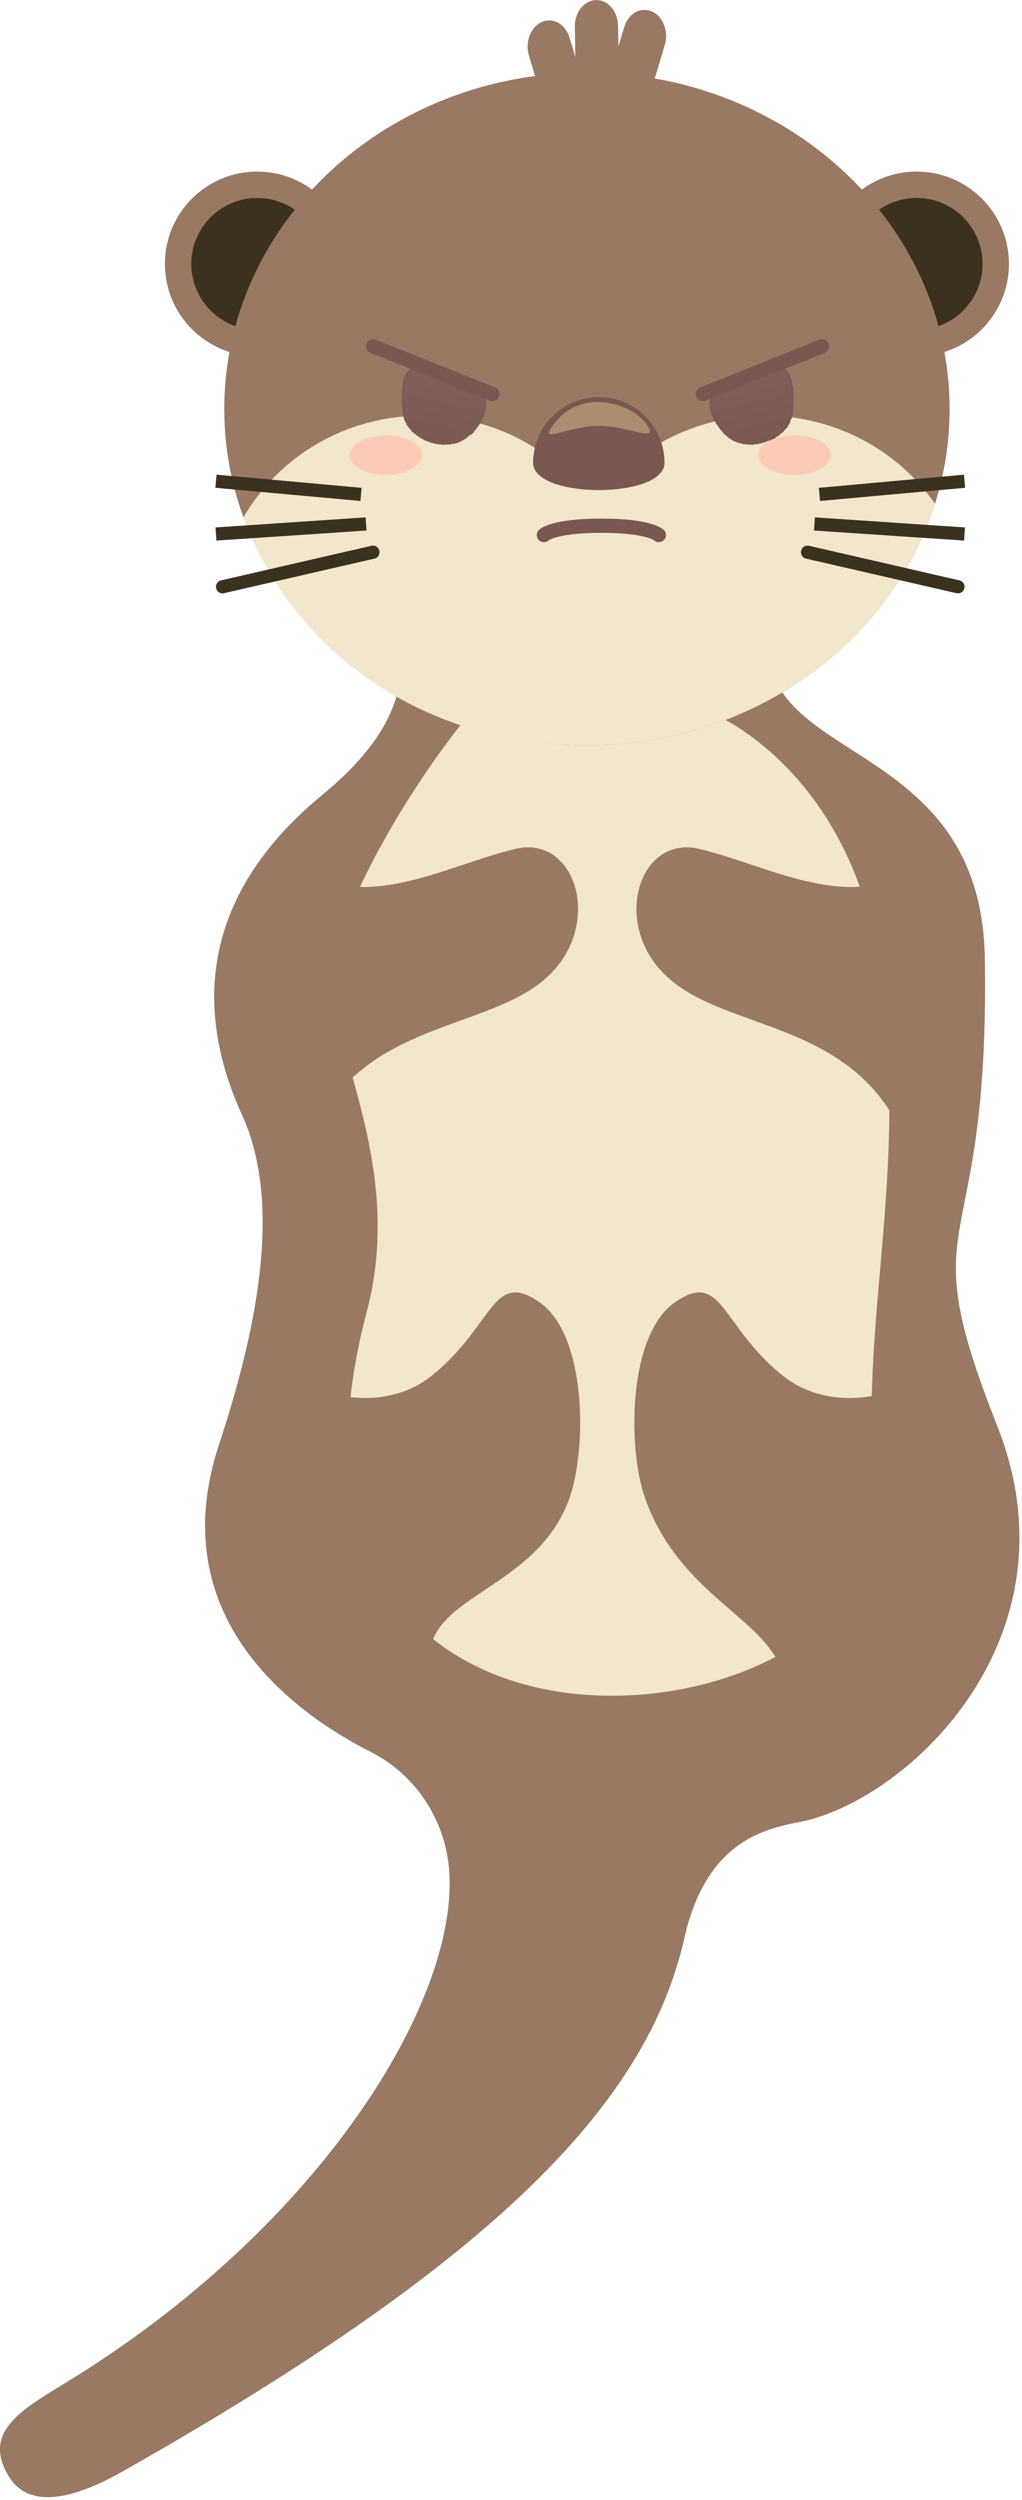 <svg width="191" height="467" viewBox="0 0 191 467" fill="none" xmlns="http://www.w3.org/2000/svg">
<g clip-path="url(#clip0_316_15797)">
<path d="M113.2 123.19C84.44 127.73 70.75 113.32 70.75 113.32C70.75 113.32 85.06 128.13 60.39 148.36C35.71 168.6 37.32 190.96 45.21 208.23C53.11 225.5 47.52 249.8 40.87 270.06C31.18 299.62 51 318 69.37 327.33C76.51 330.95 81.59 337.68 83.36 345.49C88.62 368.74 62.81 413.84 13.41 444.43C4.81 449.76 -3.53 453.88 1.53 462.45C3.51 465.79 8.34 469.95 22.95 461.68C93.37 421.82 121.03 392.52 127.91 362.03C132.56 341.44 146.11 341.36 151.37 339.94C171.47 334.52 201.61 304.86 186.37 266.37C169.94 224.85 184.96 237.78 184.06 179.12C183.39 135.78 137.86 143.44 144.28 115.8C144.28 115.8 150.7 117.28 113.19 123.2L113.2 123.19Z" fill="#997964"/>
<path d="M89.52 131.211C89.52 131.211 71.88 151.191 62.75 176.531C57.72 190.511 76.65 214.451 68.53 245.101C42.92 341.751 167.74 326.701 163.53 281.451C160.23 245.931 170.14 220.321 164.36 180.671C158.95 143.561 133.11 133.251 133.11 133.251L89.52 131.221V131.211Z" fill="#F2E6CD"/>
<path d="M54.629 257.729C54.629 257.729 69.709 266.079 81.039 256.719C92.369 247.359 92.059 237.159 100.859 243.299C109.659 249.439 109.729 270.659 106.389 279.979C99.929 297.999 77.099 298.099 80.739 312.409C80.739 312.409 44.859 305.049 54.639 257.729H54.629Z" fill="#997964"/>
<path d="M57.17 162.73C68.91 170.28 84.19 161.4 96.39 158.57C107.73 155.93 112.97 173.07 101.98 182.78C91 192.48 68.36 190.86 58.73 211.12" fill="#997964"/>
<path d="M172.35 257.729C172.35 257.729 157.27 266.079 145.94 256.719C134.61 247.359 134.92 237.159 126.12 243.299C117.32 249.439 117.25 270.659 120.59 279.979C127.05 297.999 142.87 302.099 146.24 312.409C146.24 312.409 168.49 308.709 175.92 289.709C183.35 270.709 172.34 257.729 172.34 257.729H172.35Z" fill="#997964"/>
<path d="M169.81 162.73C158.07 170.28 142.79 161.4 130.59 158.57C119.25 155.93 114.01 173.07 125 182.78C135.99 192.49 158.62 190.86 168.25 211.12" fill="#997964"/>
<path d="M48.07 66.551C57.597 66.551 65.32 58.828 65.32 49.301C65.32 39.774 57.597 32.051 48.07 32.051C38.543 32.051 30.82 39.774 30.82 49.301C30.82 58.828 38.543 66.551 48.07 66.551Z" fill="#997964"/>
<path d="M48.07 61.62C54.874 61.62 60.39 56.105 60.39 49.3C60.39 42.496 54.874 36.98 48.07 36.98C41.266 36.98 35.75 42.496 35.75 49.3C35.75 56.105 41.266 61.62 48.07 61.62Z" fill="#3C301F"/>
<path d="M171.31 66.551C180.836 66.551 188.56 58.828 188.56 49.301C188.56 39.774 180.836 32.051 171.31 32.051C161.783 32.051 154.06 39.774 154.06 49.301C154.06 58.828 161.783 66.551 171.31 66.551Z" fill="#997964"/>
<path d="M171.31 61.62C178.114 61.62 183.63 56.105 183.63 49.3C183.63 42.496 178.114 36.98 171.31 36.98C164.506 36.98 158.99 42.496 158.99 49.3C158.99 56.105 164.506 61.62 171.31 61.62Z" fill="#3C301F"/>
<path d="M107.43 5.01C107.38 2.3 109.15 0.06 111.38 0.01C113.61 -0.05 115.46 2.1 115.51 4.8L115.58 8.64L116.65 5.07C117.41 2.53 119.73 1.22 121.83 2.14C123.93 3.07 125.01 5.88 124.24 8.42L120.56 20.7C119.8 23.24 117.48 24.55 115.38 23.63C114.71 23.33 114.14 22.84 113.71 22.23C113.14 22.62 112.49 22.85 111.79 22.87C111.22 22.88 110.67 22.75 110.17 22.51C109.8 23.89 108.92 25.06 107.71 25.6C105.61 26.53 103.3 25.21 102.53 22.67L98.85 10.39C98.09 7.85 99.17 5.04 101.26 4.11C103.36 3.18 105.67 4.5 106.44 7.04L107.53 10.67L107.43 5.02V5.01Z" fill="#997964"/>
<path d="M109.69 139.26C147.124 139.26 177.47 111.121 177.47 76.41C177.47 41.699 147.124 13.56 109.69 13.56C72.256 13.56 41.91 41.699 41.91 76.41C41.91 111.121 72.256 139.26 109.69 139.26Z" fill="#997964"/>
<path fill-rule="evenodd" clip-rule="evenodd" d="M45.5 96.641C52.05 85.311 64.59 77.641 78.99 77.641C87.08 77.641 94.59 80.061 100.78 84.201C106.52 88.041 115.32 88.041 121.06 84.201C127.25 80.071 134.75 77.641 142.85 77.641C156.15 77.641 167.87 84.181 174.74 94.111C166.49 120.201 140.49 139.261 109.68 139.261C78.87 139.261 54.57 121.431 45.49 96.641H45.5Z" fill="#F2E6CD"/>
<path d="M72.11 88.73C75.855 88.73 78.89 87.073 78.89 85.03C78.89 82.987 75.855 81.33 72.11 81.33C68.366 81.33 65.33 82.987 65.33 85.03C65.33 87.073 68.366 88.73 72.11 88.73Z" fill="#FCCCB8"/>
<path d="M148.509 88.73C152.254 88.73 155.289 87.073 155.289 85.03C155.289 82.987 152.254 81.33 148.509 81.33C144.765 81.33 141.729 82.987 141.729 85.03C141.729 87.073 144.765 88.73 148.509 88.73Z" fill="#FCCCB8"/>
<path d="M69.699 103.16L41.589 109.62M67.469 92.36L40.359 89.9L67.469 92.36ZM68.409 97.88L40.359 99.76L68.409 97.88Z" stroke="#3C301F" stroke-width="2.46" stroke-linecap="round"/>
<path d="M150.92 103.16L179.03 109.62M153.15 92.36L180.26 89.9L153.15 92.36ZM152.21 97.88L180.26 99.76L152.21 97.88Z" stroke="#3C301F" stroke-width="2.46" stroke-linecap="round"/>
<path d="M101.649 99.949C101.649 99.949 103.429 98.209 112.389 98.209C121.349 98.209 123.129 99.949 123.129 99.949" stroke="#7A5751" stroke-width="2.66" stroke-miterlimit="10" stroke-linecap="round"/>
<path d="M87.859 81.199C90.199 78.789 93.019 73.829 87.619 71.559C79.779 68.269 74.249 64.949 75.389 77.129C75.879 82.429 84.149 85.019 87.859 81.199V81.199Z" fill="url(#paint0_linear_316_15797)"/>
<path d="M87.929 81.271C87.929 81.271 87.909 81.241 87.859 81.291V81.351L87.929 81.271Z" fill="#7A5751"/>
<path d="M87.52 81.51C87.47 81.58 87.42 81.67 87.49 81.67C87.52 81.58 87.55 81.58 87.58 81.49C87.63 81.44 87.68 81.42 87.68 81.44C87.69 81.42 87.77 81.38 87.78 81.33C87.69 81.36 87.6 81.44 87.53 81.54C87.5 81.54 87.52 81.52 87.51 81.51H87.52Z" fill="#7A5751"/>
<path d="M81.149 82.721L81.189 82.741L81.149 82.721Z" fill="#7A5751"/>
<path d="M77.5 80.85L77.54 80.87C77.52 80.85 77.5 80.84 77.5 80.85Z" fill="#7A5751"/>
<path d="M77.029 80.33L77.049 80.36L77.029 80.33Z" fill="#7A5751"/>
<path d="M81.15 82.72L81.05 82.68C81.05 82.68 81.1 82.7 81.15 82.72Z" fill="#7A5751"/>
<path d="M86.819 82.149C86.819 82.149 86.849 82.119 86.869 82.109L86.819 82.139V82.149Z" fill="#7A5751"/>
<path d="M82.97 82.911H83L83.03 82.891L82.97 82.911Z" fill="#7A5751"/>
<path d="M84.36 82.83C84.36 82.83 84.32 82.87 84.31 82.89C84.33 82.87 84.35 82.86 84.38 82.86C84.38 82.86 84.38 82.84 84.36 82.84V82.83Z" fill="#7A5751"/>
<path d="M86.47 82.19L86.5 82.17L86.47 82.19Z" fill="#7A5751"/>
<path d="M81.97 82.821C81.97 82.821 81.97 82.811 81.96 82.801C81.96 82.801 81.96 82.801 81.97 82.821Z" fill="#7A5751"/>
<path d="M87.859 81.2L87.869 81.18L87.859 81.16V81.2Z" fill="#7A5751"/>
<path d="M76.31 79.279C76.31 79.279 76.32 79.299 76.31 79.279V79.279Z" fill="#7A5751"/>
<path d="M77.879 68.76C77.739 68.76 78.079 68.68 77.879 68.68C77.899 68.69 77.719 68.77 77.879 68.76Z" fill="#7A5751"/>
<path d="M86.789 82.17L86.739 82.2L86.789 82.17Z" fill="#7A5751"/>
<path d="M75.499 76.49C75.499 76.49 75.489 76.51 75.489 76.52C75.489 76.52 75.489 76.52 75.499 76.49Z" fill="#7A5751"/>
<path d="M90.709 76.721C90.709 76.721 90.679 76.761 90.659 76.771C90.689 76.761 90.659 76.941 90.709 76.721Z" fill="#7A5751"/>
<path d="M86.81 82.141C86.81 82.141 86.81 82.161 86.79 82.171L86.82 82.151C86.82 82.151 86.82 82.141 86.81 82.151V82.141Z" fill="#7A5751"/>
<path d="M75.06 74.53C75.06 74.53 75.08 74.46 75.08 74.42C75.08 74.42 75.08 74.4 75.07 74.4V74.53H75.06Z" fill="#7A5751"/>
<path d="M90.32 78.02C90.4 77.85 90.32 77.92 90.3 77.87C90.38 77.66 90.38 77.79 90.43 77.73C90.47 77.59 90.46 77.48 90.5 77.38C90.51 77.38 90.52 77.36 90.52 77.38C90.54 77.23 90.67 76.97 90.65 76.78C90.65 76.77 90.67 76.76 90.67 76.76C90.64 76.78 90.61 76.78 90.6 76.76C90.62 76.68 90.6 76.6 90.64 76.58C90.63 76.63 90.64 76.64 90.64 76.66V76.57C90.71 76.5 90.64 76.69 90.67 76.7C90.69 76.53 90.72 76.33 90.73 76.2C90.79 76.18 90.7 76.51 90.77 76.34L90.71 76.53C90.82 76.39 90.68 76.65 90.78 76.53C90.86 76.27 90.81 76.23 90.86 75.96C90.84 75.9 90.82 75.98 90.8 75.91C90.8 75.53 90.94 75.61 90.87 75.33C90.84 75.26 90.78 75.23 90.8 75.03L90.85 75.09C90.85 74.82 90.77 74.95 90.75 74.68C90.78 74.72 90.81 74.88 90.81 74.84C90.81 74.66 90.75 74.72 90.72 74.59L90.76 74.55C90.71 74.27 90.54 74 90.41 73.72C90.43 73.72 90.46 73.77 90.45 73.7C90.23 73.38 90.02 72.97 89.75 72.71L89.62 72.64C89.62 72.64 89.59 72.58 89.62 72.6C89.52 72.49 89.6 72.61 89.54 72.57C89.48 72.51 89.48 72.48 89.52 72.5C89.32 72.33 88.89 72.13 88.69 71.93L88.74 71.95C88.58 71.81 88.5 71.9 88.34 71.78H88.38C87.98 71.57 87.52 71.38 87.23 71.21C87.15 71.24 86.83 71.01 86.78 71.08C86.56 70.94 86.63 70.96 86.31 70.79C86.22 70.75 86.16 70.78 86.05 70.74V70.7L85.9 70.68L85.84 70.6L85.73 70.57C85.73 70.57 85.81 70.62 85.8 70.63C85.63 70.58 85.42 70.44 85.43 70.42L85.04 70.29C85.04 70.29 85.12 70.3 85.17 70.31C84.95 70.26 85.15 70.25 84.95 70.21C84.97 70.23 84.93 70.23 84.92 70.23C84.84 70.17 84.63 70.08 84.47 70.02H84.51C84.23 69.88 83.91 69.77 83.59 69.64C83.7 69.7 83.65 69.73 83.56 69.7L83.54 69.64C83.47 69.64 83.63 69.69 83.5 69.68C83.38 69.63 83.44 69.6 83.51 69.62L83.36 69.58C83.36 69.58 83.39 69.58 83.41 69.56C83.34 69.56 83.18 69.42 83.07 69.43V69.41C82.75 69.28 82.59 69.25 82.33 69.15C82.31 69.18 82.21 69.14 82.12 69.14C81.93 69.06 81.72 68.95 81.49 68.88C81.32 68.84 81.43 68.89 81.35 68.89C81.35 68.85 81.11 68.78 81.24 68.8C80.95 68.72 80.87 68.7 80.5 68.63C80.54 68.65 80.58 68.67 80.55 68.68C80.48 68.67 80.4 68.63 80.41 68.62H80.43C80.01 68.56 79.48 68.33 79.13 68.37H79.15C79.03 68.37 78.91 68.37 78.79 68.39C78.63 68.38 78.89 68.37 78.77 68.34C78.39 68.39 78.15 68.34 77.84 68.45C77.57 68.39 76.98 68.71 76.69 68.9H76.72C76.66 68.98 76.62 68.96 76.57 68.99C76.59 68.99 76.66 68.95 76.63 68.99C76.07 69.49 75.66 70.18 75.43 70.89C75.35 71.15 75.5 71.07 75.37 71.39L75.35 71.29C75.28 71.83 75.15 72.39 75.16 72.92C75.16 72.89 75.14 72.89 75.14 72.83C75.1 72.94 75.11 73.24 75.14 73.24C75.14 73.32 75.12 73.26 75.1 73.31C75.08 73.42 75.13 73.59 75.1 73.65C75.1 73.65 75.1 73.62 75.09 73.6C75.1 73.67 75.08 73.94 75.11 73.87C75.08 74.07 75.12 74.25 75.11 74.41C75.15 74.51 75.09 74.75 75.15 74.78C75.09 74.77 75.11 75.13 75.15 75.25C75.13 75.21 75.14 75.36 75.11 75.31C75.11 75.45 75.14 75.58 75.16 75.56C75.1 75.83 75.24 76.08 75.16 76.23C75.24 76.65 75.25 77.03 75.35 77.41C75.28 77.41 75.27 76.99 75.22 77.01C75.29 77.37 75.39 77.57 75.44 77.93C75.44 78.02 75.4 77.88 75.39 77.85C75.45 78.21 75.61 78.52 75.74 78.82C75.74 78.82 75.72 78.79 75.7 78.76C75.73 78.82 75.75 78.9 75.77 78.89L75.74 78.83C75.74 78.72 75.9 79.04 75.94 79.03C75.81 78.97 76.09 79.31 75.91 79.21C75.94 79.24 75.97 79.28 75.99 79.27C76.02 79.33 76.02 79.35 75.97 79.3C76.1 79.49 76.08 79.41 76.19 79.58C76.18 79.58 76.15 79.55 76.13 79.54C76.21 79.62 76.28 79.69 76.37 79.85C76.36 79.85 76.36 79.87 76.33 79.83C76.52 80.06 76.71 80.18 76.9 80.45C76.8 80.41 76.96 80.55 76.93 80.6C76.97 80.64 77.02 80.67 77.07 80.71L77.03 80.65C77.14 80.75 77.27 80.82 77.36 80.92L77.26 80.86L77.48 81.05L77.37 80.93C77.5 81.01 77.4 80.87 77.54 81.02C77.51 81 77.65 81.12 77.7 81.2C77.76 81.24 77.84 81.26 77.93 81.34C77.95 81.37 77.88 81.37 77.89 81.39C77.98 81.39 78.2 81.59 78.3 81.6C78.27 81.6 78.25 81.61 78.26 81.62H78.33C78.38 81.68 78.39 81.69 78.37 81.7C78.54 81.83 78.35 81.61 78.54 81.78C78.52 81.78 78.53 81.78 78.49 81.76C78.7 81.91 78.94 81.97 79.13 82.1C79.17 82.18 78.94 82.02 78.99 82.1C79.29 82.26 79.64 82.36 79.95 82.48L79.89 82.45C79.96 82.4 80.11 82.57 80.27 82.6C80.23 82.6 80.21 82.62 80.22 82.61C80.42 82.71 80.67 82.72 81 82.79H80.95C81.07 82.84 81.28 82.9 81.42 82.94C81.47 82.93 81.55 82.94 81.5 82.91C81.92 83.06 82.33 83.01 82.72 83.08C82.67 83.08 82.61 83.09 82.64 83.09H82.97C82.97 83.09 82.93 83.06 82.86 83.04C82.9 83.02 83 83.01 83.08 83.01C82.93 83.03 83.08 83.06 83.15 83.08C83.14 83.08 83.16 83.06 83.15 83.05C83.32 83.11 83.18 82.99 83.42 83.03V83.05C83.5 83.04 83.58 83.01 83.67 83C83.71 83.03 83.58 83.03 83.57 83.06C83.7 83.05 83.83 82.97 83.95 82.99L83.76 83.03C83.9 83.06 83.91 83.05 84.01 83.04H84.17C84.33 82.93 84.51 82.98 84.72 82.86C84.52 82.97 84.69 82.9 84.68 82.94C84.74 82.94 84.83 82.93 84.81 82.94C84.91 82.88 84.99 82.92 85.13 82.84C85.14 82.85 85.24 82.81 85.23 82.85C85.36 82.81 85.19 82.84 85.2 82.82C85.4 82.75 85.7 82.71 85.97 82.54C86.21 82.41 86.24 82.38 86.44 82.22C86.52 82.2 86.4 82.3 86.4 82.3C86.52 82.25 86.61 82.19 86.71 82.11C86.69 82.13 86.72 82.13 86.76 82.12C86.85 82.06 86.79 82.04 86.92 81.99C86.91 82.01 86.9 82.05 86.86 82.09L87.15 81.86C87.15 81.86 87.11 81.93 87.08 81.96C87.2 81.89 87.35 81.71 87.37 81.66L87.29 81.71C87.29 81.71 87.33 81.71 87.3 81.75C87.23 81.85 87.16 81.85 87.15 81.85L87.21 81.79C87.11 81.8 86.92 81.99 86.77 82.08L86.8 82L86.67 82.13C86.67 82.13 86.59 82.13 86.67 82.07C86.55 82.11 86.58 82.14 86.48 82.17C86.47 82.17 86.48 82.17 86.48 82.16L86.38 82.24C86.38 82.24 86.34 82.22 86.41 82.18C86.21 82.27 86.11 82.37 86.01 82.37H86.03C85.75 82.49 86.02 82.41 85.82 82.54L85.64 82.5V82.55C85.64 82.55 85.54 82.58 85.54 82.56C85.44 82.63 85.56 82.56 85.51 82.62C85.36 82.66 85.11 82.75 85.06 82.7C85.01 82.74 85.21 82.69 85.06 82.75C85 82.69 84.88 82.8 84.74 82.81C84.77 82.77 84.91 82.75 84.76 82.75C84.69 82.83 84.5 82.8 84.38 82.83C84.38 82.88 84.13 82.87 83.94 82.91C83.95 82.89 83.57 82.92 83.39 82.91C83.39 82.91 83.17 82.94 83.03 82.94C83.03 82.91 83.06 82.9 83.13 82.89H83C83 82.89 82.93 82.91 82.84 82.91L82.87 82.87C82.7 82.87 82.52 82.92 82.3 82.86C82.28 82.89 82.47 82.98 82.23 82.97C82.23 82.95 82.22 82.92 82.28 82.92C82.26 82.92 82.21 82.92 82.17 82.92L82.27 82.9C82.17 82.87 82.21 82.92 82.14 82.9C82.14 82.87 82.08 82.87 82.1 82.85C82.12 82.85 82.17 82.87 82.2 82.87C82.11 82.85 82 82.82 81.97 82.8C81.97 82.82 81.97 82.84 81.9 82.83C81.73 82.81 81.85 82.79 81.75 82.76C81.71 82.77 81.6 82.74 81.59 82.78C81.54 82.78 81.53 82.75 81.52 82.74C81.43 82.75 81.12 82.65 81.2 82.72C80.91 82.69 80.61 82.56 80.34 82.48C80.17 82.42 79.98 82.34 79.85 82.32C79.8 82.3 79.75 82.25 79.77 82.25C79.64 82.21 79.62 82.22 79.46 82.13C79.59 82.16 79.42 82.1 79.59 82.17C79.43 82.1 79.42 82.05 79.23 82C79.3 82 79.13 81.9 79.06 81.87L79.16 81.95C79.08 81.91 79.01 81.87 78.94 81.83L79 81.81C78.71 81.62 78.41 81.58 78.24 81.35C78.15 81.32 78.38 81.48 78.3 81.46C78.17 81.36 78.07 81.22 78.03 81.19C77.86 81.05 77.82 81.13 77.66 80.96C77.67 80.99 77.66 81.04 77.53 80.94C77.41 80.83 77.43 80.76 77.51 80.82C77.54 80.84 77.55 80.86 77.55 80.86C77.59 80.89 77.65 80.93 77.61 80.88H77.58C77.53 80.81 77.37 80.67 77.42 80.68C77.32 80.61 77.36 80.66 77.42 80.73C77.29 80.57 77.17 80.53 77.05 80.35C77.07 80.38 77.07 80.42 77.05 80.39C76.87 80.14 76.94 80.31 76.8 80.15C76.74 80.04 76.87 80.15 76.72 80C76.65 79.89 76.74 79.95 76.78 79.98C76.64 79.85 76.56 79.7 76.51 79.6L76.57 79.68C76.57 79.68 76.51 79.59 76.48 79.55V79.62C76.46 79.57 76.43 79.52 76.44 79.52C76.39 79.48 76.42 79.59 76.33 79.5C76.3 79.42 76.19 79.3 76.21 79.26C76.33 79.48 76.23 79.22 76.35 79.39C76.33 79.36 76.3 79.32 76.27 79.26C76.27 79.26 76.28 79.26 76.29 79.28C76.2 79.06 76.19 79.21 76.07 79C76.11 79.02 76.07 78.93 76.06 78.9C76.11 78.98 76.04 78.96 75.99 78.88C75.95 78.72 75.92 78.73 75.89 78.65L75.92 78.74C75.92 78.74 75.86 78.64 75.81 78.54C75.82 78.52 75.86 78.63 75.85 78.59C75.77 78.49 75.79 78.32 75.7 78.17C75.69 78.09 75.74 78.15 75.73 78.08C75.65 77.9 75.73 77.87 75.66 77.68C75.64 77.74 75.65 77.75 75.59 77.62L75.67 77.94L75.59 77.74C75.61 77.84 75.65 77.94 75.65 78C75.61 77.91 75.62 77.91 75.6 77.97C75.62 77.82 75.52 77.71 75.52 77.54H75.6C75.6 77.29 75.47 77.13 75.48 76.81V76.91C75.48 76.91 75.45 76.72 75.43 76.62C75.46 76.62 75.46 76.56 75.47 76.52C75.45 76.52 75.45 76.29 75.4 76.27L75.42 76.13C75.42 75.88 75.33 75.85 75.33 75.6C75.36 75.67 75.38 75.56 75.4 75.72C75.4 75.64 75.4 75.57 75.38 75.57C75.39 75.52 75.33 75.35 75.36 75.27C75.35 75.24 75.32 75.23 75.32 75.13C75.32 75.12 75.33 75.13 75.33 75.13C75.32 75.13 75.31 74.99 75.28 75.07C75.36 74.82 75.26 74.37 75.33 74.15C75.33 73.97 75.33 73.75 75.33 73.6C75.33 73.61 75.34 73.6 75.33 73.63C75.36 73.41 75.26 73.49 75.29 73.24C75.34 73.11 75.3 73.38 75.33 73.3C75.42 73.27 75.34 73 75.4 72.83V72.87C75.44 72.74 75.39 72.55 75.43 72.34C75.43 72.34 75.43 72.35 75.44 72.34C75.42 72.19 75.44 71.92 75.46 71.71C75.48 71.78 75.46 71.8 75.5 71.77C75.51 71.68 75.44 71.79 75.47 71.61C75.5 71.56 75.54 71.43 75.58 71.42L75.55 71.59C75.61 71.51 75.59 71.37 75.62 71.29L75.64 71.31C75.7 71.06 75.66 71.04 75.74 70.77L75.72 70.79C75.72 70.62 75.79 70.68 75.81 70.52L75.88 70.5C75.9 70.4 75.97 70.15 76.06 69.99C76.04 70.1 75.96 70.29 75.94 70.42C75.97 70.32 76.07 70.11 76.08 70.06C76.06 70.1 76.05 70.15 76.03 70.18C76.06 70.06 76.11 69.9 76.22 69.73C76.27 69.81 76.56 69.33 76.73 69.31C76.97 69.06 77.28 68.92 77.66 68.81C77.5 68.78 77.77 68.77 77.73 68.7C77.82 68.67 77.86 68.67 77.87 68.67H78.16C78.23 68.68 78.07 68.7 78.09 68.72C78.29 68.69 78.18 68.74 78.31 68.75C78.28 68.72 78.38 68.7 78.49 68.71L78.32 68.68C78.61 68.61 78.57 68.73 78.86 68.7L78.77 68.72C78.92 68.7 79.32 68.76 79.47 68.72C79.5 68.73 79.53 68.76 79.47 68.76C79.82 68.82 80.28 68.84 80.54 68.95H80.51C80.58 68.97 80.63 68.95 80.71 69C80.71 69 80.68 69.01 80.71 69.02C80.75 69.02 80.89 69.04 80.98 69.07H80.9C81.23 69.19 81.44 69.18 81.73 69.26C81.71 69.32 81.97 69.43 82.1 69.48C82.49 69.64 82.78 69.69 83.15 69.81C83.35 69.96 83.89 70.14 84.24 70.32C84.19 70.29 84.27 70.28 84.33 70.3C84.41 70.35 84.58 70.36 84.54 70.4H84.51C84.55 70.46 84.73 70.52 84.86 70.58L84.91 70.52C85.22 70.76 85.84 70.88 86 71.04L86.29 71.12L86.27 71.15C86.5 71.26 86.62 71.31 86.91 71.43H86.84C87 71.5 87.09 71.42 87.24 71.48L87.26 71.55C87.55 71.66 87.8 71.85 88.09 71.94C88.09 71.94 88.07 71.96 88.02 71.94C88.15 72.01 88.5 72.22 88.49 72.13C88.47 72.18 88.74 72.31 88.89 72.39L88.85 72.41C88.99 72.45 89 72.44 89.17 72.54C89.2 72.57 89.18 72.59 89.14 72.54C89.26 72.64 89.26 72.59 89.38 72.73L89.32 72.7C89.43 72.81 89.43 72.79 89.51 72.83C89.59 72.89 89.72 73.05 89.71 73.08C89.74 73.08 89.83 73.12 89.87 73.21C89.87 73.23 89.84 73.21 89.83 73.19C89.96 73.42 90.09 73.48 90.16 73.65C90.16 73.65 90.16 73.67 90.16 73.69C90.04 73.52 89.95 73.38 89.96 73.39C89.93 73.41 90.02 73.55 89.91 73.47C90 73.57 90.2 73.71 90.24 73.88V73.9H90.23C90.23 73.9 90.26 73.95 90.28 73.98C90.3 74.03 90.3 74.06 90.32 74.11C90.3 74.14 90.38 74.29 90.41 74.36C90.44 74.34 90.46 74.45 90.47 74.34C90.47 74.35 90.47 74.33 90.44 74.28L90.42 74.25L90.34 74.07C90.38 74.12 90.43 74.18 90.44 74.27C90.48 74.3 90.52 74.34 90.54 74.36C90.52 74.49 90.54 74.71 90.51 74.74C90.61 74.98 90.58 75.33 90.67 75.49C90.68 75.56 90.65 75.57 90.64 75.6C90.64 75.56 90.63 75.51 90.62 75.49C90.66 75.64 90.6 75.92 90.65 75.96C90.61 76.14 90.62 75.85 90.6 76.1V76.06C90.44 76.53 90.57 76.89 90.28 77.38C90.3 77.35 90.31 77.33 90.32 77.32C90.08 77.9 89.83 78.54 89.44 79.04C89.33 79.18 89.35 79.21 89.31 79.32H89.26L89.2 79.51C89.07 79.75 88.85 79.82 88.7 80.13L88.75 80.11C88.67 80.2 88.52 80.41 88.51 80.38C88.51 80.39 88.51 80.43 88.47 80.46H88.45L88.29 80.7C88.12 80.86 88.25 80.62 88.02 80.86C87.94 80.96 87.83 81.16 87.87 81.14C87.9 81.1 87.97 81.05 87.98 81.07L87.91 81.16C87.94 81.22 87.93 81.33 88.15 81.15L88.26 80.98L88.33 80.95L88.22 81.07C88.3 81.02 88.33 80.96 88.36 80.9C88.38 80.9 88.41 80.89 88.44 80.86L88.52 80.67C88.52 80.67 88.5 80.77 88.59 80.67C88.63 80.58 88.49 80.7 88.57 80.57C88.65 80.52 88.65 80.55 88.7 80.45C88.72 80.45 88.72 80.47 88.7 80.51C88.75 80.42 88.86 80.3 88.87 80.24C88.96 80.18 89.06 79.97 89.1 80.01C89.1 79.98 89.17 79.84 89.22 79.77C89.18 79.95 89.42 79.5 89.45 79.57C89.46 79.43 89.67 79.18 89.76 78.98C89.76 78.99 89.76 79.02 89.74 79.03C89.8 78.93 89.84 78.9 89.89 78.84C89.85 78.8 89.94 78.63 89.96 78.52C90.08 78.41 89.96 78.63 90.03 78.61C89.99 78.6 90.12 78.36 90.06 78.39C90.14 78.3 90.12 78.31 90.18 78.27C90.13 78.22 90.22 78.17 90.22 78.06C90.32 77.92 90.29 78.05 90.35 77.87C90.41 77.8 90.35 77.96 90.35 77.96L90.32 78.02ZM90.4 73.75L90.44 73.83L90.4 73.75ZM90.21 73.43L90.3 73.56C90.3 73.56 90.28 73.57 90.26 73.54C90.28 73.55 90.24 73.48 90.21 73.43ZM90.32 74.22C90.32 74.22 90.29 74.15 90.3 74.14L90.34 74.23C90.34 74.23 90.32 74.23 90.31 74.23L90.32 74.22Z" fill="#7A5751"/>
<path d="M90.409 74.29L90.419 74.309V74.279L90.399 74.269L90.409 74.29Z" fill="#7A5751"/>
<path d="M86.06 70.721L86.09 70.731L86.06 70.721Z" fill="#7A5751"/>
<path d="M83.159 83.09C83.159 83.09 83.169 83.09 83.189 83.1C83.189 83.1 83.179 83.1 83.159 83.09Z" fill="#7A5751"/>
<path d="M75.689 78.79V78.77C75.649 78.72 75.669 78.75 75.689 78.79Z" fill="#7A5751"/>
<path d="M77.69 81.21L77.6 81.16C77.6 81.16 77.67 81.23 77.69 81.21Z" fill="#7A5751"/>
<path d="M77.489 81.061C77.489 81.061 77.559 81.131 77.599 81.161C77.569 81.131 77.529 81.091 77.489 81.061Z" fill="#7A5751"/>
<path d="M87.319 81.821L87.349 81.801L87.319 81.821Z" fill="#7A5751"/>
<path d="M87.35 81.799L87.37 81.769C87.37 81.769 87.35 81.79 87.35 81.799Z" fill="#7A5751"/>
<path d="M87.419 81.709L87.369 81.769C87.369 81.769 87.419 81.729 87.419 81.709Z" fill="#7A5751"/>
<path d="M86.34 82.43C86.4 82.4 86.49 82.37 86.57 82.32C86.57 82.32 86.38 82.38 86.34 82.43Z" fill="#7A5751"/>
<path d="M85.239 82.67C85.309 82.66 85.389 82.64 85.449 82.62C85.409 82.62 85.359 82.62 85.449 82.58C85.179 82.63 85.519 82.61 85.239 82.67Z" fill="#7A5751"/>
<path d="M84.57 82.799C84.68 82.769 84.57 82.779 84.57 82.769C84.5 82.799 84.48 82.809 84.57 82.799Z" fill="#7A5751"/>
<path d="M79.74 82.24L79.76 82.21C79.669 82.18 79.76 82.22 79.74 82.24Z" fill="#7A5751"/>
<path d="M78.81 81.981L78.88 82.04L78.93 82.031L78.81 81.981Z" fill="#7A5751"/>
<path d="M78.449 81.49L78.489 81.51L78.359 81.43L78.449 81.49Z" fill="#7A5751"/>
<path d="M75.39 74.35L75.35 74.38C75.35 74.44 75.41 74.45 75.39 74.35Z" fill="#7A5751"/>
<path d="M75.779 70.809C75.779 70.809 75.849 70.689 75.859 70.629C75.819 70.699 75.789 70.769 75.779 70.809Z" fill="#7A5751"/>
<path d="M85.049 70.649L84.98 70.629L85.109 70.679L85.049 70.649Z" fill="#7A5751"/>
<path d="M69.73 64.689L92.019 73.62" stroke="#7A5751" stroke-width="2.66" stroke-miterlimit="10" stroke-linecap="round"/>
<path d="M135.499 81.199C133.159 78.789 130.339 73.829 135.739 71.559C143.579 68.269 149.109 64.949 147.969 77.129C147.479 82.429 139.209 85.019 135.499 81.199V81.199Z" fill="url(#paint1_linear_316_15797)"/>
<path d="M135.56 81.139C135.56 81.139 135.52 81.159 135.58 81.199H135.65L135.56 81.139Z" fill="#7A5751"/>
<path d="M135.859 81.499C135.939 81.54 136.029 81.57 136.019 81.499C135.929 81.48 135.929 81.45 135.829 81.439C135.769 81.4 135.749 81.35 135.769 81.35C135.739 81.35 135.699 81.269 135.649 81.269C135.689 81.35 135.779 81.43 135.889 81.48C135.899 81.499 135.879 81.499 135.869 81.499H135.859Z" fill="#7A5751"/>
<path d="M145.979 80.978L145.949 81.019C145.969 80.999 145.989 80.978 145.979 80.978Z" fill="#7A5751"/>
<path d="M146.54 80.51L146.51 80.54C146.51 80.54 146.54 80.52 146.54 80.51Z" fill="#7A5751"/>
<path d="M142.239 82.838H142.349C142.349 82.838 142.289 82.828 142.239 82.838Z" fill="#7A5751"/>
<path d="M136.66 81.959C136.66 81.959 136.62 81.939 136.6 81.939L136.65 81.959H136.66Z" fill="#7A5751"/>
<path d="M140.4 83.109H140.37L140.34 83.129L140.4 83.109Z" fill="#7A5751"/>
<path d="M138.97 83.028C138.97 83.028 139.02 82.999 139.03 82.978C139.01 82.989 138.98 82.999 138.96 82.999C138.96 82.999 138.96 83.019 138.97 83.028Z" fill="#7A5751"/>
<path d="M136.85 82.249L136.81 82.228L136.85 82.249Z" fill="#7A5751"/>
<path d="M141.42 83.029C141.42 83.029 141.42 83.029 141.43 83.039C141.43 83.039 141.43 83.039 141.42 83.029Z" fill="#7A5751"/>
<path d="M135.49 81.209L135.48 81.199L135.46 81.209H135.49Z" fill="#7A5751"/>
<path d="M145.55 68.459C145.68 68.519 145.32 68.459 145.52 68.539C145.5 68.519 145.72 68.519 145.55 68.459Z" fill="#7A5751"/>
<path d="M136.689 81.978L136.739 82.008L136.689 81.978Z" fill="#7A5751"/>
<path d="M145.52 68.529L145.54 68.539L145.52 68.529Z" fill="#7A5751"/>
<path d="M148.179 76.519C148.179 76.519 148.169 76.54 148.159 76.549C148.159 76.549 148.159 76.549 148.179 76.519Z" fill="#7A5751"/>
<path d="M147.659 78.73L147.689 78.68L147.659 78.73Z" fill="#7A5751"/>
<path d="M148.199 75.35C148.199 75.35 148.209 75.309 148.199 75.269C148.199 75.269 148.199 75.32 148.199 75.35Z" fill="#7A5751"/>
<path d="M132.959 76.639C132.959 76.639 132.949 76.689 132.939 76.699C132.959 76.679 133.009 76.839 132.959 76.639Z" fill="#7A5751"/>
<path d="M136.649 81.979C136.649 81.979 136.669 81.979 136.689 81.979L136.649 81.959C136.649 81.959 136.649 81.959 136.649 81.969V81.979Z" fill="#7A5751"/>
<path d="M137.8 70.85L137.76 70.87C137.76 70.87 137.79 70.86 137.8 70.85Z" fill="#7A5751"/>
<path d="M147.92 74.528C147.92 74.528 147.94 74.458 147.95 74.418V74.398L147.93 74.528H147.92Z" fill="#7A5751"/>
<path d="M133.43 77.839C133.36 77.679 133.35 77.779 133.31 77.759C133.21 77.569 133.31 77.659 133.3 77.579C133.24 77.459 133.17 77.379 133.13 77.279C133.13 77.279 133.13 77.249 133.15 77.269C133.06 77.149 133.01 76.879 132.93 76.729C132.93 76.719 132.93 76.709 132.93 76.709C132.91 76.739 132.89 76.749 132.87 76.749C132.85 76.669 132.8 76.609 132.83 76.569C132.84 76.619 132.85 76.619 132.87 76.639L132.84 76.559C132.87 76.479 132.88 76.669 132.92 76.659C132.87 76.499 132.77 76.319 132.78 76.189C132.81 76.159 132.84 76.479 132.85 76.309L132.88 76.499C132.92 76.339 132.9 76.619 132.95 76.469C132.9 76.219 132.88 76.189 132.86 75.939C132.83 75.889 132.83 75.959 132.79 75.909C132.7 75.549 132.88 75.619 132.83 75.359C132.8 75.289 132.75 75.259 132.79 75.069L132.84 75.139C132.85 74.899 132.78 74.989 132.86 74.739C132.86 74.789 132.83 74.929 132.85 74.899C132.93 74.749 132.85 74.779 132.88 74.659L132.93 74.639C132.96 74.379 133.06 74.109 133.17 73.839C133.17 73.859 133.17 73.909 133.21 73.859C133.37 73.539 133.61 73.189 133.9 72.989L133.97 72.869C133.97 72.869 134.02 72.839 134 72.869C134.11 72.789 133.99 72.849 134.02 72.789C134.07 72.729 134.11 72.729 134.08 72.779C134.22 72.569 134.6 72.309 134.83 72.189L134.79 72.229C134.96 72.119 134.95 72.049 135.13 71.989L135.1 72.009C135.5 71.829 135.92 71.579 136.27 71.509C136.31 71.429 136.69 71.359 136.68 71.279C136.93 71.219 136.87 71.259 137.21 71.139C137.3 71.109 137.32 71.039 137.43 70.979L137.45 71.019L137.58 70.919H137.68L137.78 70.879C137.78 70.879 137.69 70.899 137.69 70.879C137.84 70.789 138.09 70.739 138.1 70.759L138.46 70.569C138.46 70.569 138.4 70.619 138.35 70.649C138.54 70.529 138.4 70.669 138.57 70.559C138.54 70.559 138.57 70.529 138.57 70.519C138.67 70.499 138.88 70.419 139.03 70.339L139.01 70.379L139.91 69.989C139.79 70.019 139.8 69.969 139.89 69.929L139.94 69.959C139.94 69.959 139.84 69.979 139.94 69.899C140.06 69.859 140.04 69.909 139.98 69.949L140.12 69.879C140.12 69.879 140.1 69.909 140.1 69.929C140.15 69.879 140.36 69.869 140.43 69.799H140.44L141.16 69.519C141.16 69.519 141.26 69.449 141.32 69.399C141.52 69.339 141.74 69.289 141.97 69.219C142.13 69.149 142.01 69.169 142.08 69.129C142.1 69.159 142.33 69.079 142.22 69.139L142.93 68.909C142.93 68.909 142.84 68.909 142.86 68.889C142.92 68.869 143.01 68.869 143.01 68.889H142.99C143.39 68.739 143.94 68.799 144.26 68.709H144.24C144.35 68.689 144.46 68.679 144.58 68.659C144.74 68.659 144.49 68.689 144.6 68.709C144.96 68.649 145.17 68.729 145.46 68.749C145.66 68.879 146.24 68.979 146.43 69.239V69.209C146.51 69.239 146.5 69.269 146.54 69.309C146.54 69.289 146.49 69.239 146.54 69.259C147.08 69.669 147.36 70.369 147.53 71.039C147.6 71.289 147.7 71.139 147.71 71.479L147.65 71.399C147.82 71.899 147.84 72.449 147.92 72.959C147.91 72.929 147.89 72.929 147.89 72.879C147.87 72.989 147.92 73.279 147.95 73.279C147.95 73.359 147.93 73.299 147.92 73.349C147.9 73.459 147.97 73.619 147.94 73.679C147.94 73.689 147.93 73.649 147.93 73.629C147.95 73.699 147.93 73.959 147.97 73.889C147.97 74.079 147.99 74.259 147.97 74.419C148.01 74.519 147.95 74.749 148 74.789C147.94 74.769 147.95 75.129 147.97 75.249C147.95 75.209 147.95 75.359 147.92 75.309C147.92 75.449 147.92 75.579 147.95 75.559C147.87 75.809 147.98 76.079 147.88 76.219C147.87 76.639 147.9 77.039 147.83 77.399C147.78 77.379 147.9 76.999 147.83 76.999C147.81 77.349 147.81 77.549 147.74 77.889C147.72 77.979 147.72 77.829 147.72 77.799C147.71 78.159 147.5 78.429 147.44 78.739C147.44 78.739 147.44 78.699 147.44 78.669C147.42 78.729 147.38 78.799 147.41 78.799V78.739C147.49 78.659 147.42 79.009 147.41 79.019C147.39 78.889 147.23 79.279 147.23 79.089C147.21 79.129 147.2 79.179 147.22 79.179C147.18 79.229 147.17 79.239 147.18 79.179C147.08 79.379 147.14 79.319 147.04 79.489C147.03 79.489 147.04 79.439 147.04 79.419C147.01 79.519 146.98 79.619 146.88 79.759C146.88 79.749 146.86 79.759 146.88 79.719C146.7 79.949 146.62 80.139 146.39 80.369C146.41 80.259 146.31 80.439 146.26 80.419C146.23 80.469 146.18 80.499 146.15 80.549L146.22 80.519C146.11 80.619 146.03 80.739 145.92 80.809L145.99 80.719L145.79 80.919L145.92 80.829C145.82 80.949 145.97 80.869 145.81 80.989C145.84 80.959 145.7 81.089 145.62 81.119C145.58 81.179 145.52 81.229 145.42 81.289C145.39 81.289 145.41 81.229 145.38 81.229C145.34 81.309 145.09 81.439 145.04 81.529C145.06 81.499 145.04 81.479 145.04 81.479L145.01 81.539C144.95 81.569 144.93 81.569 144.93 81.539C144.75 81.649 145.02 81.559 144.8 81.669C144.81 81.659 144.8 81.659 144.84 81.629C144.62 81.749 144.42 81.879 144.21 81.979C144.13 81.969 144.38 81.879 144.29 81.869C144.01 82.039 143.7 82.229 143.39 82.329L143.45 82.309C143.43 82.389 143.21 82.359 143.07 82.449C143.11 82.429 143.11 82.389 143.1 82.409C142.89 82.489 142.67 82.549 142.36 82.669L142.4 82.639C142.27 82.659 142.07 82.719 141.93 82.739C141.89 82.759 141.81 82.769 141.87 82.789C141.42 82.739 141.06 82.999 140.66 82.899C140.71 82.899 140.77 82.879 140.73 82.879L140.4 82.909C140.4 82.909 140.44 82.929 140.51 82.949C140.47 82.969 140.38 82.989 140.29 82.989C140.44 82.969 140.29 82.939 140.22 82.929C140.23 82.929 140.21 82.949 140.22 82.959C140.05 82.909 140.19 83.019 139.96 82.989V82.969C139.89 82.969 139.8 82.979 139.71 82.969C139.67 82.929 139.8 82.969 139.81 82.929C139.68 82.919 139.54 82.969 139.43 82.929H139.63C139.5 82.869 139.49 82.879 139.39 82.869L139.17 82.829L139.23 82.849C139.05 82.929 138.89 82.829 138.66 82.829C138.88 82.829 138.7 82.809 138.73 82.769C138.68 82.749 138.6 82.709 138.62 82.709C138.51 82.709 138.46 82.649 138.3 82.659C138.3 82.649 138.19 82.629 138.22 82.609C138.08 82.589 138.25 82.639 138.22 82.649C137.99 82.659 137.77 82.439 137.47 82.389C137.22 82.309 137.15 82.349 136.93 82.239C136.87 82.179 137.01 82.239 137.01 82.239C136.9 82.149 136.82 82.109 136.7 82.059C136.73 82.059 136.7 82.039 136.68 82.009C136.59 81.959 136.6 82.009 136.49 81.929C136.52 81.929 136.55 81.929 136.6 81.929C136.49 81.879 136.38 81.839 136.27 81.789C136.26 81.749 136.35 81.799 136.4 81.809C136.27 81.759 136.11 81.599 136.05 81.609L136.11 81.679C136.11 81.679 136.11 81.639 136.14 81.659C136.25 81.709 136.26 81.779 136.26 81.799L136.19 81.749C136.2 81.879 136.49 81.929 136.64 82.029H136.55L136.73 82.089C136.73 82.089 136.76 82.159 136.68 82.119C136.78 82.209 136.79 82.159 136.87 82.239C136.87 82.249 136.87 82.239 136.87 82.239L136.98 82.289C136.98 82.289 136.98 82.339 136.92 82.289C137.09 82.439 137.26 82.399 137.32 82.479H137.3C137.6 82.569 137.34 82.449 137.58 82.489L137.69 82.639L137.73 82.609C137.73 82.609 137.82 82.649 137.8 82.659C137.92 82.679 137.79 82.639 137.86 82.639C137.99 82.749 138.27 82.729 138.29 82.809C138.35 82.789 138.15 82.749 138.32 82.769C138.35 82.849 138.51 82.799 138.64 82.859C138.59 82.889 138.46 82.839 138.59 82.899C138.69 82.859 138.85 82.979 138.98 82.989C138.99 82.939 139.24 82.989 139.44 82.989C139.43 82.999 139.81 83.059 140 83.079C140 83.079 140.23 83.039 140.37 83.029C140.37 83.059 140.34 83.069 140.26 83.089H140.39C140.39 83.089 140.46 83.059 140.55 83.049L140.52 83.089C140.7 83.079 140.87 83.049 141.1 83.039C141.1 82.999 140.92 82.969 141.15 82.909C141.16 82.929 141.17 82.959 141.11 82.969C141.13 82.969 141.18 82.939 141.22 82.949L141.13 82.989C141.23 82.989 141.18 82.959 141.26 82.949C141.26 82.979 141.32 82.959 141.31 82.979C141.29 82.979 141.24 82.979 141.21 82.989C141.3 82.989 141.41 82.989 141.45 82.989C141.44 82.979 141.45 82.949 141.51 82.939C141.68 82.909 141.57 82.959 141.68 82.959C141.72 82.939 141.83 82.939 141.83 82.899C141.88 82.899 141.89 82.899 141.91 82.919C142 82.899 142.32 82.809 142.21 82.799C142.48 82.679 142.81 82.679 143.09 82.559C143.25 82.499 143.45 82.419 143.56 82.349C143.61 82.329 143.68 82.329 143.67 82.349C143.79 82.289 143.8 82.279 143.99 82.219C143.88 82.299 144.04 82.219 143.87 82.289C144.04 82.239 144.08 82.229 144.23 82.109C144.19 82.169 144.37 82.089 144.44 82.039L144.32 82.079C144.4 82.029 144.47 81.999 144.55 81.959L144.53 82.019C144.88 81.909 145.04 81.619 145.32 81.539C145.38 81.459 145.15 81.629 145.2 81.549C145.34 81.459 145.52 81.419 145.56 81.389C145.76 81.279 145.7 81.219 145.88 81.079C145.85 81.079 145.8 81.079 145.92 80.949C146.05 80.849 146.11 80.859 146.05 80.949C146.02 80.979 146 80.989 146 80.979C145.96 81.019 145.92 81.069 145.98 81.039V81.009C146.06 80.969 146.23 80.809 146.2 80.869C146.28 80.779 146.22 80.819 146.15 80.869C146.32 80.739 146.41 80.659 146.56 80.499C146.53 80.519 146.5 80.529 146.52 80.499C146.74 80.269 146.59 80.369 146.72 80.199C146.82 80.119 146.74 80.269 146.86 80.089C146.96 79.999 146.91 80.089 146.89 80.139C146.99 79.959 147.16 79.869 147.21 79.769L147.17 79.869C147.2 79.809 147.22 79.769 147.25 79.719L147.19 79.749C147.23 79.699 147.25 79.649 147.26 79.659C147.28 79.589 147.19 79.669 147.23 79.549C147.29 79.489 147.34 79.329 147.39 79.319C147.24 79.539 147.44 79.319 147.33 79.509C147.35 79.469 147.37 79.429 147.41 79.379C147.41 79.379 147.41 79.389 147.41 79.409C147.57 79.209 147.43 79.289 147.56 79.069C147.56 79.109 147.63 79.039 147.65 78.999C147.6 79.089 147.6 79.029 147.61 78.929C147.69 78.779 147.66 78.759 147.7 78.679L147.66 78.769C147.66 78.769 147.68 78.649 147.72 78.539C147.74 78.539 147.69 78.639 147.72 78.609C147.72 78.479 147.86 78.359 147.9 78.179C147.95 78.109 147.95 78.179 147.98 78.119C148 77.919 148.06 77.909 148.07 77.699C148.03 77.749 148.03 77.759 148.03 77.609L147.99 77.949V77.719C147.97 77.819 147.96 77.939 147.95 77.999C147.95 77.889 147.95 77.899 147.92 77.939C147.99 77.809 147.94 77.659 148.01 77.509L148.09 77.529C148.17 77.289 148.14 77.089 148.18 76.779L148.16 76.879C148.16 76.879 148.17 76.689 148.16 76.579C148.19 76.589 148.2 76.529 148.22 76.489C148.2 76.489 148.24 76.259 148.19 76.229L148.24 76.089C148.27 75.839 148.18 75.789 148.2 75.549C148.23 75.629 148.25 75.509 148.26 75.679C148.26 75.599 148.27 75.519 148.26 75.519C148.28 75.469 148.24 75.289 148.26 75.219C148.26 75.189 148.22 75.169 148.23 75.079H148.24C148.23 75.079 148.23 74.939 148.2 75.019C148.29 74.769 148.2 74.319 148.28 74.099C148.27 73.919 148.26 73.699 148.25 73.539C148.25 73.549 148.26 73.539 148.26 73.569C148.28 73.339 148.18 73.439 148.2 73.179C148.23 73.049 148.23 73.309 148.24 73.229C148.33 73.189 148.2 72.919 148.24 72.749V72.789C148.26 72.659 148.2 72.469 148.17 72.259C148.17 72.259 148.17 72.259 148.18 72.259C148.11 72.119 148.07 71.849 148.01 71.649C148.06 71.709 148.05 71.739 148.07 71.689C148.05 71.599 148.02 71.729 147.97 71.549C147.97 71.489 147.97 71.349 148 71.329L148.04 71.499C148.07 71.399 147.99 71.279 147.98 71.189H148C147.93 70.939 147.87 70.949 147.79 70.669V70.699C147.69 70.569 147.77 70.559 147.68 70.429L147.71 70.369C147.66 70.279 147.53 70.049 147.42 69.899C147.51 69.969 147.63 70.159 147.7 70.279C147.67 70.179 147.55 69.959 147.49 69.919C147.52 69.949 147.55 69.989 147.57 70.029C147.47 69.939 147.38 69.799 147.26 69.629C147.37 69.589 146.95 69.189 146.88 69.039C146.57 68.829 146.28 68.569 145.85 68.459C145.97 68.579 145.73 68.419 145.73 68.509C145.63 68.489 145.59 68.489 145.59 68.479L145.3 68.379C145.23 68.349 145.4 68.379 145.39 68.359C145.17 68.319 145.3 68.309 145.16 68.279C145.19 68.309 145.08 68.319 144.95 68.299L145.13 68.349C144.82 68.369 144.86 68.259 144.55 68.309L144.65 68.279C144.49 68.279 144.06 68.319 143.92 68.399C143.89 68.399 143.85 68.379 143.92 68.359C143.54 68.409 143.11 68.579 142.82 68.619L142.84 68.589C142.77 68.609 142.73 68.659 142.64 68.659C142.64 68.659 142.66 68.629 142.64 68.639C142.61 68.659 142.47 68.719 142.38 68.739L142.45 68.699C142.09 68.779 141.93 68.919 141.65 69.019C141.63 68.959 141.36 69.039 141.22 69.079C140.82 69.209 140.57 69.359 140.21 69.529C139.96 69.559 139.44 69.809 139.07 69.929C139.13 69.919 139.07 69.979 139.02 70.009C138.93 70.029 138.8 70.139 138.8 70.089H138.83C138.75 70.059 138.58 70.139 138.44 70.199V70.269C138.05 70.329 137.54 70.699 137.31 70.699L137.05 70.849V70.809C136.8 70.899 136.68 70.949 136.4 71.079L136.45 71.029C136.29 71.099 136.29 71.219 136.14 71.279L136.07 71.249C135.79 71.359 135.48 71.469 135.22 71.649C135.22 71.649 135.22 71.619 135.27 71.599C135.14 71.669 134.73 71.819 134.82 71.869C134.79 71.829 134.55 72.049 134.42 72.169V72.119C134.33 72.239 134.33 72.249 134.18 72.379C134.14 72.399 134.13 72.379 134.18 72.349C134.04 72.419 134.11 72.449 133.95 72.569L133.99 72.499C133.87 72.609 133.89 72.609 133.84 72.699C133.78 72.779 133.61 72.909 133.57 72.899C133.57 72.929 133.52 73.009 133.47 73.079C133.45 73.079 133.47 73.049 133.47 73.029C133.29 73.239 133.27 73.389 133.13 73.519C133.12 73.519 133.1 73.519 133.09 73.539C133.22 73.359 133.32 73.219 133.31 73.229C133.28 73.209 133.17 73.349 133.22 73.209L132.98 73.719C132.98 73.719 132.97 73.729 132.96 73.739V73.719C132.96 73.719 132.93 73.789 132.92 73.819L132.85 73.949C132.85 73.949 132.75 74.129 132.72 74.219C132.76 74.219 132.72 74.339 132.78 74.239C132.78 74.249 132.78 74.219 132.8 74.169V74.129H132.81L132.9 73.929C132.89 73.999 132.88 74.069 132.82 74.159C132.82 74.209 132.82 74.259 132.84 74.289C132.76 74.389 132.69 74.609 132.65 74.639C132.59 74.909 132.6 75.279 132.65 75.449C132.65 75.529 132.63 75.539 132.61 75.569C132.61 75.529 132.61 75.469 132.6 75.449C132.6 75.599 132.64 75.899 132.68 75.929C132.68 76.119 132.62 75.829 132.66 76.089L132.64 76.059C132.64 76.589 132.91 76.859 133.01 77.419C133.01 77.379 133 77.359 133.01 77.349C133.18 77.979 133.58 78.549 133.85 79.129C133.94 79.289 133.97 79.289 134.05 79.369V79.429L134.18 79.559C134.36 79.759 134.37 79.989 134.63 80.229V80.179C134.7 80.279 134.88 80.469 134.84 80.469C134.85 80.469 134.89 80.479 134.91 80.529V80.549L135.12 80.759C135.27 80.939 135.03 80.789 135.26 81.039C135.35 81.129 135.55 81.259 135.53 81.219C135.5 81.179 135.45 81.119 135.46 81.099L135.55 81.179C135.61 81.149 135.71 81.179 135.55 80.939L135.39 80.819L135.37 80.749L135.48 80.869C135.44 80.779 135.38 80.759 135.32 80.719C135.32 80.699 135.32 80.669 135.29 80.639L135.12 80.529C135.12 80.529 135.21 80.559 135.14 80.459C135.06 80.409 135.15 80.559 135.05 80.459C135.01 80.369 135.05 80.379 134.96 80.309C134.96 80.289 134.99 80.299 135.02 80.329C134.94 80.269 134.85 80.139 134.79 80.119C134.76 80.019 134.59 79.859 134.64 79.839C134.61 79.819 134.5 79.729 134.45 79.659C134.6 79.749 134.26 79.389 134.35 79.379C134.23 79.309 134.09 79.039 133.95 78.869C133.96 78.869 133.98 78.889 133.99 78.909C133.94 78.799 133.94 78.759 133.91 78.689C133.86 78.699 133.76 78.549 133.68 78.469C133.65 78.319 133.78 78.519 133.8 78.459C133.77 78.489 133.64 78.259 133.63 78.319C133.61 78.209 133.6 78.229 133.62 78.159C133.55 78.169 133.57 78.069 133.49 77.999C133.45 77.839 133.53 77.939 133.44 77.779C133.42 77.699 133.51 77.829 133.51 77.829L133.43 77.839ZM133.14 73.839L133.11 73.919L133.14 73.839ZM133.32 73.539L133.23 73.659C133.23 73.659 133.21 73.649 133.23 73.619C133.23 73.639 133.28 73.579 133.32 73.539ZM132.74 74.099C132.76 74.039 132.77 74.029 132.78 74.019L132.74 74.119C132.74 74.119 132.74 74.119 132.74 74.099Z" fill="#7A5751"/>
<path d="M132.739 74.219V74.239L132.759 74.209L132.749 74.189L132.739 74.219Z" fill="#7A5751"/>
<path d="M137.439 71.029L137.429 71.019L137.409 71.04L137.439 71.029Z" fill="#7A5751"/>
<path d="M139.359 82.879L139.239 82.859L139.359 82.879Z" fill="#7A5751"/>
<path d="M138.719 82.769L138.699 82.779H138.719V82.769Z" fill="#7A5751"/>
<path d="M147.409 78.68V78.659C147.429 78.6 147.419 78.639 147.409 78.68Z" fill="#7A5751"/>
<path d="M145.609 81.119L145.669 81.039C145.669 81.039 145.599 81.099 145.609 81.119Z" fill="#7A5751"/>
<path d="M145.78 80.939C145.78 80.939 145.7 80.999 145.67 81.04C145.71 81.01 145.75 80.98 145.78 80.939Z" fill="#7A5751"/>
<path d="M136.179 81.639L136.159 81.619H136.149L136.179 81.639Z" fill="#7A5751"/>
<path d="M136.149 81.62L136.119 81.6C136.119 81.6 136.139 81.62 136.149 81.62Z" fill="#7A5751"/>
<path d="M136.06 81.559L136.12 81.599C136.12 81.599 136.08 81.559 136.06 81.559Z" fill="#7A5751"/>
<path d="M137.119 82.249C137.069 82.219 136.999 82.139 136.919 82.109H136.909C136.909 82.109 137.059 82.239 137.119 82.249V82.249Z" fill="#7A5751"/>
<path d="M138.089 82.789C138.019 82.769 137.949 82.749 137.879 82.709C137.909 82.739 137.949 82.779 137.859 82.739C138.109 82.879 137.809 82.699 138.089 82.779V82.789Z" fill="#7A5751"/>
<path d="M138.76 82.968C138.64 82.948 138.76 82.988 138.75 82.998C138.83 82.998 138.85 82.998 138.76 82.968Z" fill="#7A5751"/>
<path d="M143.689 82.398V82.438C143.779 82.398 143.689 82.428 143.689 82.398Z" fill="#7A5751"/>
<path d="M144.469 81.818L144.379 81.848L144.359 81.888L144.469 81.818Z" fill="#7A5751"/>
<path d="M145.08 81.74L145.04 81.77L145.17 81.67L145.08 81.74Z" fill="#7A5751"/>
<path d="M148.25 74.35L148.21 74.38C148.21 74.44 148.26 74.46 148.25 74.35Z" fill="#7A5751"/>
<path d="M147.77 70.749C147.77 70.749 147.77 70.599 147.71 70.549C147.74 70.629 147.75 70.709 147.77 70.749Z" fill="#7A5751"/>
<path d="M138.19 70.339L138.25 70.299L138.13 70.369L138.19 70.339Z" fill="#7A5751"/>
<path d="M153.64 64.689L131.35 73.62" stroke="#7A5751" stroke-width="2.66" stroke-miterlimit="10" stroke-linecap="round"/>
<path d="M111.91 74.189C118.69 74.189 124.19 79.689 124.19 86.469C124.19 93.249 99.63 93.249 99.63 86.469C99.63 79.689 105.13 74.189 111.91 74.189Z" fill="#7A5751"/>
<g style="mix-blend-mode:soft-light" opacity="0.4">
<path d="M111.91 79.56C106.7 79.56 101.6 82.44 102.77 80.37C107.54 71.87 119.02 75.09 121.35 80.14C122.35 82.3 117.13 79.56 111.92 79.56H111.91Z" fill="#F0E1A0"/>
</g>
</g>
<defs>
<linearGradient id="paint0_linear_316_15797" x1="80.181" y1="86.666" x2="87.316" y2="56.129" gradientUnits="userSpaceOnUse">
<stop stop-color="#7A5751"/>
<stop offset="0.41" stop-color="#7E5C57"/>
<stop offset="0.73" stop-color="#846460"/>
</linearGradient>
<linearGradient id="paint1_linear_316_15797" x1="143.181" y1="86.611" x2="136.047" y2="56.074" gradientUnits="userSpaceOnUse">
<stop stop-color="#7A5751"/>
<stop offset="0.41" stop-color="#7E5C57"/>
<stop offset="0.73" stop-color="#846460"/>
</linearGradient>
<clipPath id="clip0_316_15797">
<rect width="190.54" height="466.51" fill="white"/>
</clipPath>
</defs>
</svg>
